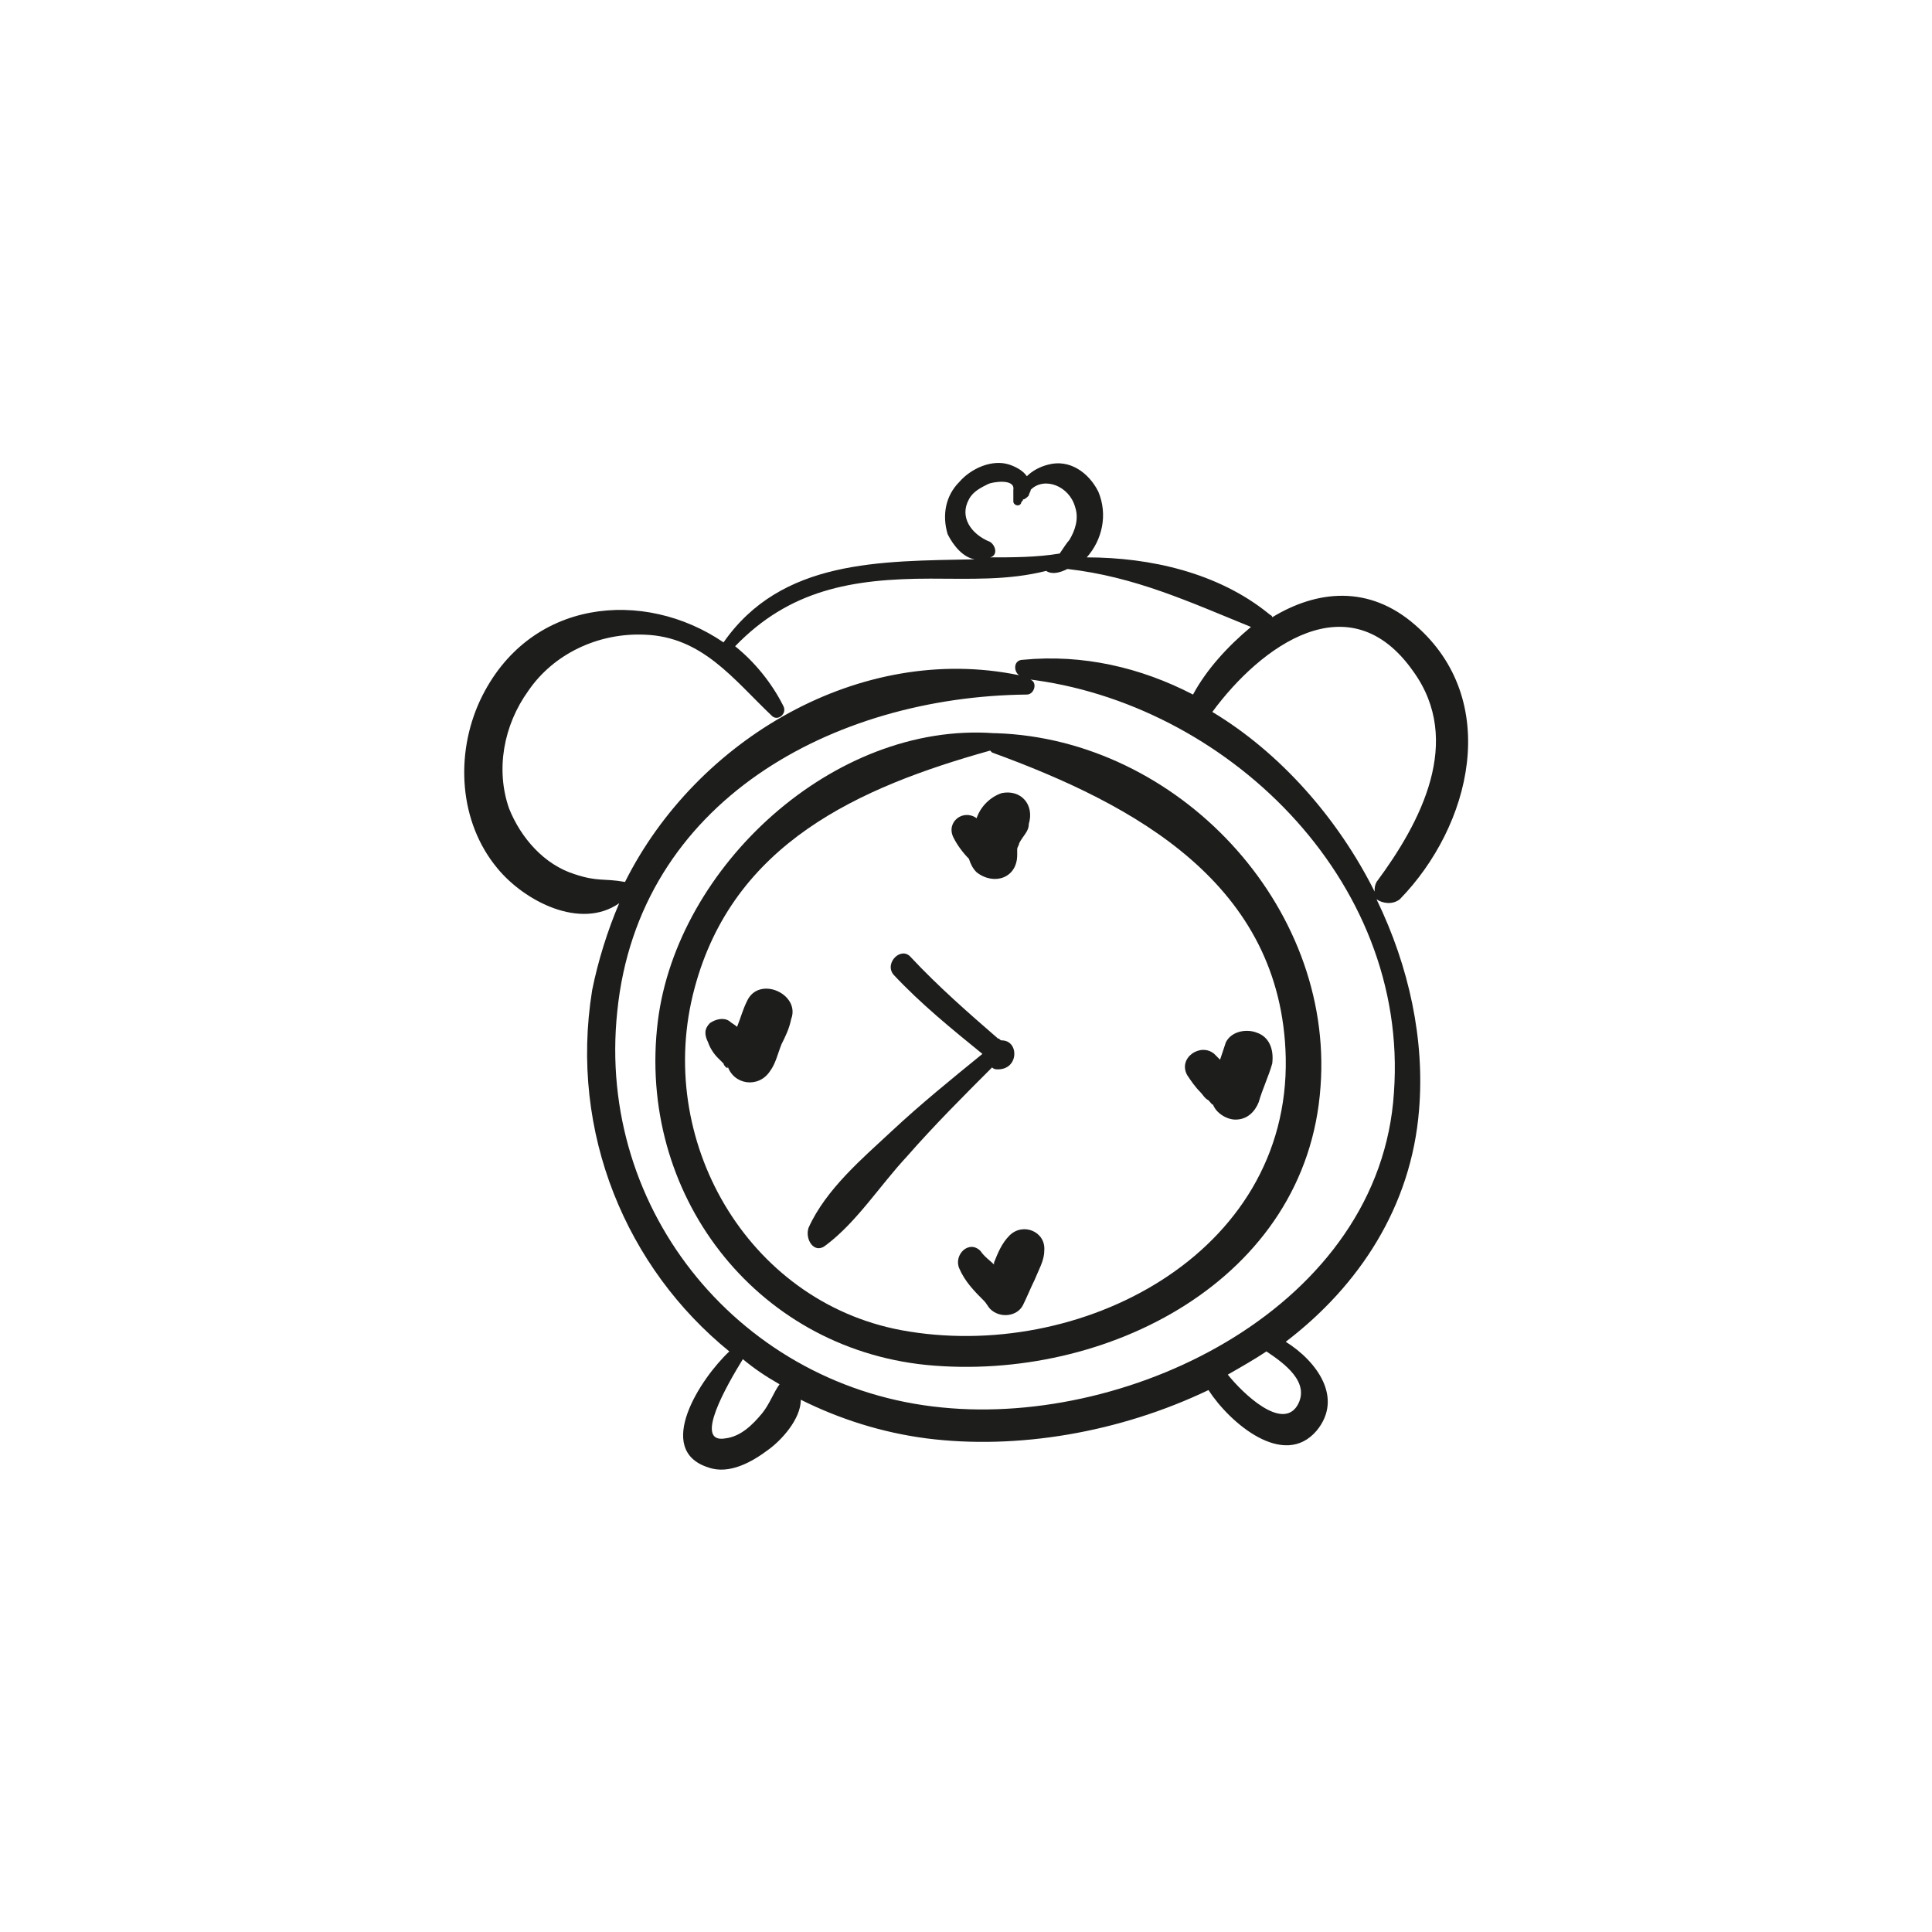 <?xml version="1.0" encoding="utf-8"?>
<!-- Generator: Adobe Illustrator 18.1.1, SVG Export Plug-In . SVG Version: 6.00 Build 0)  -->
<svg version="1.1" id="Capa_1" xmlns="http://www.w3.org/2000/svg" xmlns:xlink="http://www.w3.org/1999/xlink" x="0px" y="0px"
	 viewBox="0 0 200 200" enable-background="new 0 0 200 200" xml:space="preserve">
<g>
	<path fill="#1D1D1B" d="M103.1,75.9h-0.2c-16.6-1.2-32.8,13.8-34.8,29.8c-2.2,17.8,10,33.8,27.8,35.6c18.6,1.8,39.4-8.8,40.8-28.8
		C138.1,93.7,121.9,76.5,103.1,75.9z M93.3,137.7c-16-3-25.6-19.8-21.4-35.4c4-15,17-20.8,30.6-24.6l0.2,0.2
		c14.8,5.4,30,13.6,30.4,31.6C133.5,129.9,111.7,141.1,93.3,137.7z"/>
	<path fill="#1D1D1B" d="M144.9,93.1c7.4-7.6,10.6-20.6,1.6-28.4c-4.8-4.2-10.2-3.6-14.8-0.8c0-0.2-0.2-0.2-0.4-0.4
		c-5.2-4.2-12.2-5.8-18.8-5.8c1.6-1.8,2.2-4.4,1.2-6.8c-1-2-3-3.4-5.2-2.8c-0.8,0.2-1.6,0.6-2.2,1.2c-0.4-0.6-1.2-1-1.8-1.2
		c-1.8-0.6-4,0.4-5.2,1.8c-1.4,1.4-1.8,3.4-1.2,5.4c0.6,1.2,1.6,2.4,2.8,2.6c-9.8,0.2-20,0-26,8.6c-8.2-5.6-20.2-4.6-25.2,6
		c-2.6,5.6-2.2,12.6,1.8,17.4c2.8,3.4,8.6,6.4,12.6,3.6c-1.2,2.8-2.2,6-2.8,9c-2.4,14.8,3.6,28.8,14.2,37.4c-3,2.8-7.8,10.2-2.2,12
		c2.2,0.8,4.6-0.6,6.2-1.8c1.4-1,3.4-3.2,3.4-5.2c4,2,8.4,3.4,13,4c9.4,1.2,20-0.6,29.2-5c2.2,3.4,7.8,8.2,11.2,4.2
		c2.8-3.4,0-7.2-3.2-9.2c7.6-5.8,13-14,13.8-24c0.6-7.2-1-14.8-4.4-21.8C143.1,93.5,144.1,93.7,144.9,93.1z M146.3,69.5
		c5.2,7.2,0.8,15.6-3.8,21.8c-0.2,0.4-0.2,0.6-0.2,1c-3.8-7.6-9.8-14.4-16.8-18.6C130.5,66.9,139.7,60.1,146.3,69.5z M100.3,51.7
		c0.4-0.8,1.2-1.2,2-1.6c0.4-0.2,2.8-0.6,2.6,0.6c0,0.2,0,0.4,0,0.6c0,0.2,0,0.4,0,0.6c0,0.4,0.6,0.6,0.8,0.2c0-0.2,0.2-0.2,0.2-0.4
		c0.2,0,0.4-0.2,0.6-0.4c0-0.2,0.2-0.4,0.2-0.6c1.4-1.4,4-0.4,4.6,1.8c0.4,1.2,0,2.4-0.6,3.4c-0.2,0.2-0.6,0.8-1,1.4
		c-2.4,0.4-4.8,0.4-7.4,0.4c0,0,0,0,0.2,0c0.8-0.2,0.6-1.2,0-1.6C100.5,55.3,99.3,53.5,100.3,51.7z M59.5,90.5
		c-3.2-1-5.6-3.8-6.8-6.8c-1.4-4-0.6-8.6,2-12.2c2.6-3.8,7.2-6,12-5.8c6,0.2,9.2,4.6,13.2,8.4c0.6,0.6,1.6-0.2,1.2-1
		c-1.2-2.4-3-4.6-5-6.2c5.6-5.8,12-7,20.2-7c4.2,0,8,0.2,12-0.8c0.6,0.4,1.4,0.2,2.2-0.2c7,0.8,12.6,3.4,19,6c-2.4,2-4.6,4.4-6,7
		c-5.4-2.8-11.4-4.2-17.6-3.6c-1,0-1,1.2-0.4,1.6c-16.4-3.4-33.4,6.6-40.8,21.4C62.5,90.9,61.9,91.3,59.5,90.5z M78.9,146.3
		c-1,1.2-2.2,2.4-3.8,2.6c-3.4,0.6,0.2-5.6,1.8-8.2c1.2,1,2.4,1.8,3.8,2.6C80.1,144.1,79.7,145.3,78.9,146.3z M134.3,145.5
		c-1.6,2.6-5.6-1.2-7.2-3.2c1.4-0.8,2.8-1.6,4-2.4C132.9,141.1,135.7,143.1,134.3,145.5z M144.3,113.1c-1.4,22-27,34.6-46.8,32.6
		c-20.6-2-35.8-20.2-33.6-41c2.2-21.8,22.4-32.6,42.4-32.8c0.8,0,1.2-1.4,0.2-1.6h-0.2C126.7,72.7,145.9,90.9,144.3,113.1z"/>
	<path fill="#1D1D1B" d="M103.7,82.1c-1.2,0.4-2.2,1.4-2.6,2.6c-1.4-1-3.2,0.4-2.4,2c0.4,0.8,1,1.6,1.6,2.2c0.2,0.6,0.4,1,0.8,1.4
		c1.8,1.4,4.2,0.6,4.2-1.8v-0.6c0-0.2,0.2-0.4,0.2-0.6c0.4-0.8,1-1.2,1-2C107.1,83.3,105.7,81.7,103.7,82.1z"/>
	<path fill="#1D1D1B" d="M77.3,103.7c-0.4,0.8-0.6,1.6-1,2.6c-0.2-0.2-0.6-0.4-0.8-0.6c-0.6-0.4-1.4-0.2-2,0.2
		c-0.6,0.6-0.6,1.2-0.2,2c0.2,0.6,0.6,1.2,1,1.6c0.2,0.2,0.4,0.4,0.6,0.6c0,0.2,0.6,0.8,0.4,0.2c0.6,2,3.2,2.4,4.4,0.6
		c0.6-0.8,0.8-1.8,1.2-2.8c0.4-0.8,0.8-1.6,1-2.6C82.9,102.9,78.5,100.9,77.3,103.7z"/>
	<path fill="#1D1D1B" d="M104.5,127.9c-0.8,0.8-1.2,1.8-1.6,2.8v0.2c-0.4-0.4-1-0.8-1.4-1.4c-1.2-1.2-2.8,0.4-2.2,1.8
		c0.6,1.4,1.6,2.4,2.6,3.4c0.2,0.2,0.4,0.6,0.6,0.8c1,1,2.8,0.8,3.4-0.4c0.4-0.8,0.8-1.8,1.2-2.6c0.4-1,1-2,1-3
		C108.3,127.5,105.9,126.5,104.5,127.9z"/>
	<path fill="#1D1D1B" d="M130.1,106.9c-1-0.4-2.6-0.2-3.2,1c-0.2,0.6-0.4,1.2-0.6,1.8c-0.2-0.2-0.4-0.4-0.6-0.6
		c-1.4-1.2-3.8,0.4-2.8,2.2c0.4,0.6,0.8,1.2,1.4,1.8c0.2,0.2,0.4,0.6,0.8,0.8c0.2,0.2,0.6,0.8,0.4,0.2c0.2,1,1.4,1.8,2.4,1.8
		c1.2,0,2-0.8,2.4-1.8c0.4-1.4,1-2.6,1.4-4C131.9,108.5,131.3,107.3,130.1,106.9z"/>
	<path fill="#1D1D1B" d="M103.7,107.7C103.7,107.7,103.5,107.7,103.7,107.7c-0.2,0-0.2-0.2-0.4-0.2c-3-2.6-6.2-5.4-9-8.4
		c-1-1.2-2.8,0.6-1.8,1.8c2.8,3,6,5.6,9.2,8.2c-3.2,2.6-6.4,5.2-9.4,8s-6.8,6-8.6,10c-0.4,1.2,0.6,2.8,1.8,1.8
		c3.2-2.4,5.6-6.2,8.4-9.2c2.8-3.2,5.8-6.2,8.8-9.2c0.2,0.2,0.4,0.2,0.6,0.2C105.5,110.7,105.5,107.7,103.7,107.7z"/>
</g>
</svg>
